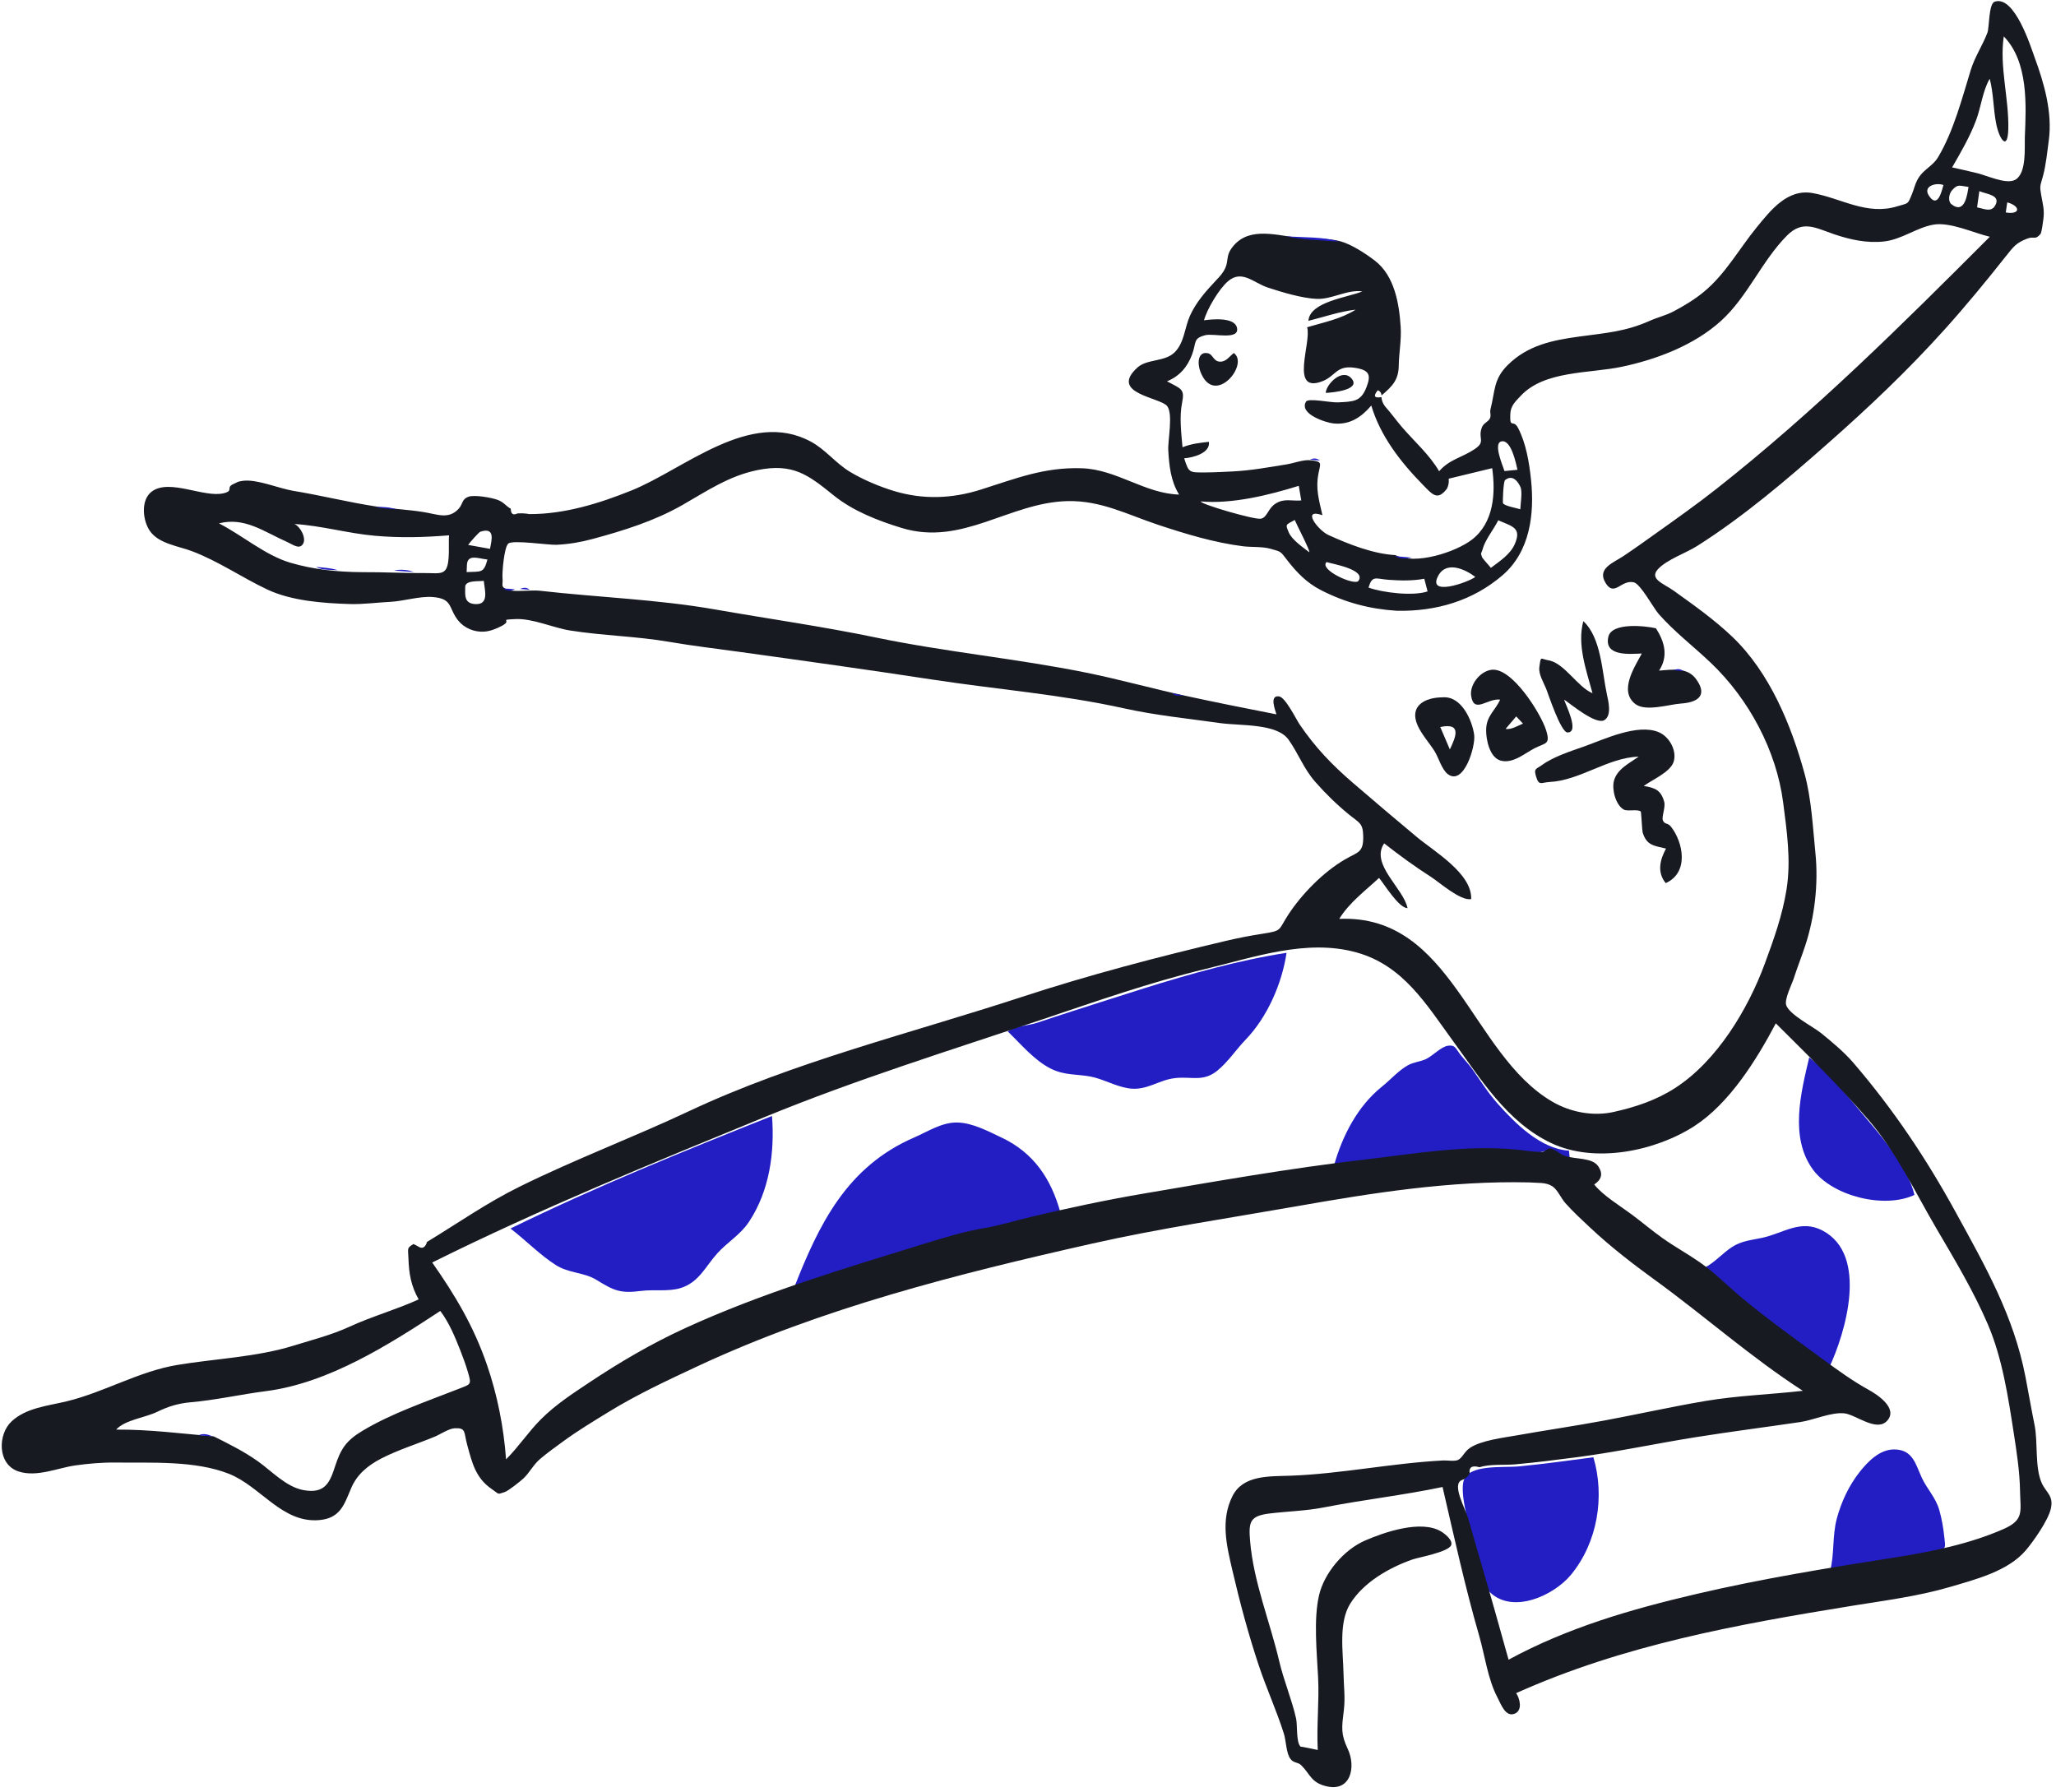 <svg width="288" height="251" viewBox="0 0 288 251" fill="none" xmlns="http://www.w3.org/2000/svg">
<path fill-rule="evenodd" clip-rule="evenodd" d="M223.2 204.134C224.825 209.636 223.789 216.055 220.068 220.581C217.665 223.503 211.95 226.117 208.742 223.074C207.308 221.713 206.701 217.055 206.088 214.881C205.525 212.882 204.582 209.18 205.001 207.503C205.61 205.059 210.482 205.624 212.759 205.41C216.253 205.081 219.722 204.582 223.2 204.134ZM269.168 206.929C269.933 208.613 271.153 209.728 271.673 211.597C272.013 212.817 272.218 214.04 272.353 215.292C272.516 216.809 272.627 216.751 271.581 217.46C269.984 218.543 265.899 218.46 263.956 218.773C261.419 219.183 258.896 219.665 256.358 220.073C256.973 217.712 256.651 215.169 257.287 212.761C257.904 210.42 258.98 208.11 260.498 206.187C261.628 204.757 263.271 203.043 265.302 203.034C267.921 203.022 268.334 205.095 269.168 206.929ZM108.14 156.327C108.529 161.39 107.807 166.782 104.928 171.133C103.708 172.976 101.932 173.967 100.491 175.553C98.822 177.389 97.917 179.659 95.282 180.445C93.581 180.952 91.586 180.602 89.818 180.83C86.883 181.209 86.016 180.798 83.541 179.279C81.764 178.187 79.715 178.392 77.84 177.195C75.593 175.76 73.636 173.715 71.507 172.09C83.454 166.237 95.772 161.253 108.14 156.327ZM140.257 159.329C144.83 161.481 147.248 165.151 148.554 169.888C135.941 172.771 123.666 176.298 111.277 180.275C114.736 171.475 118.621 163.418 128.085 159.325C129.973 158.508 131.913 157.208 134.062 157.239C136.202 157.269 138.38 158.446 140.257 159.329ZM255.299 172.375C261.8 175.796 258.495 186.73 256.224 191.584C253.333 189.458 250.302 187.387 247.479 185.316C244.394 183.053 241.62 180.14 238.805 177.561C240.295 176.784 241.264 175.548 242.649 174.66C244.021 173.781 245.381 173.718 246.918 173.375C249.86 172.717 252.241 170.764 255.299 172.375ZM204.573 147.737C205.092 148.403 205.712 149.03 206.201 149.714C207.388 151.375 208.415 153.064 209.792 154.605C212.231 157.335 215.781 160.933 219.777 161.182L219.893 162.348C218.715 162.318 218.018 161.303 216.995 161.2C216.193 161.12 215.069 161.733 214.085 161.646C211.042 161.378 208.053 161.225 204.963 161.307C198.866 161.469 192.873 162.441 186.879 163.216C188.024 159.134 190.161 154.954 193.567 152.224C194.744 151.28 195.872 149.983 197.201 149.23C198.001 148.778 198.848 148.743 199.671 148.389C200.624 147.98 201.847 146.614 202.831 146.483C203.86 146.346 203.864 146.827 204.573 147.737ZM253.433 148.109C256.632 150.677 259.089 153.934 261.719 157.018C264.1 159.809 267.326 163.791 268.173 167.384C263.951 169.371 256.71 167.552 253.987 163.879C250.629 159.348 252.275 153.042 253.433 148.109ZM180.218 133.469C179.588 137.727 177.542 142.471 174.47 145.65C173.146 147.021 171.985 148.808 170.481 150.007C168.516 151.573 166.934 150.771 164.654 151.013C162.204 151.274 160.617 152.872 158.007 152.438C156.147 152.129 154.435 151.1 152.687 150.787C150.778 150.446 149.112 150.648 147.214 149.703C144.867 148.535 142.995 146.235 141.169 144.489C142.13 143.729 144.07 143.674 145.299 143.263C146.923 142.719 148.544 142.181 150.177 141.66C153.549 140.586 156.912 139.488 160.29 138.431C166.725 136.418 173.52 134.506 180.218 133.469Z" fill="#221EC4"/>
<path fill-rule="evenodd" clip-rule="evenodd" d="M281.173 28.348L280.963 29.759C283.018 30.113 283.078 28.873 281.173 28.348ZM272.233 25.914C271.131 25.53 269.329 26.093 270.196 27.409C271.418 29.266 271.975 26.841 272.233 25.914ZM183.401 77.357C183.566 77.191 181.614 73.461 181.362 72.835C180.102 73.554 180.016 73.38 180.53 74.583C180.973 75.62 182.516 76.673 183.401 77.357ZM68.283 78.38C67.681 78.328 66.483 77.969 65.972 78.178C65.258 78.471 65.45 79.148 65.363 80.136C67.451 80.039 67.744 80.316 68.283 78.38ZM65.575 76.332C66.596 76.515 67.617 76.698 68.637 76.882C68.855 75.713 69.432 73.779 67.28 74.485C67.078 74.552 65.834 75.952 65.575 76.332ZM185.814 78.736C184.728 79.814 189.767 82.097 190.286 81.366C191.42 79.77 186.546 78.975 185.814 78.736ZM210.738 65.986C211.348 65.927 211.957 65.867 212.566 65.807C212.356 64.918 211.714 61.641 210.381 61.817C209.056 61.991 210.55 65.293 210.738 65.986ZM212.962 71.336C212.979 70.598 213.281 68.96 212.992 68.249C212.796 67.766 211.988 66.298 210.827 67.252C210.579 67.455 210.466 70.411 210.542 70.507C210.858 70.909 212.511 71.182 212.962 71.336ZM206.662 80.818C205.411 79.862 202.691 78.451 201.486 80.614C199.807 83.628 205.576 81.613 206.662 80.818ZM199.51 81.07C197.868 81.377 196.208 81.338 194.546 81.221C192.682 81.091 192.241 80.522 191.698 82.306C193.697 83.03 197.952 83.533 199.974 82.844C199.82 82.252 199.665 81.661 199.51 81.07ZM209.871 72.881C209.296 74.059 208.05 75.603 207.714 76.832C207.467 77.739 207.371 77.286 207.577 77.989C207.651 78.24 208.662 79.291 208.839 79.545C210.068 78.615 211.549 77.665 212.178 76.233C213.184 73.94 211.89 73.756 209.871 72.881ZM181.928 68.055C177.751 69.354 172.621 70.627 168.2 70.24C168.142 70.618 175.698 72.82 176.602 72.662C177.525 72.499 177.598 71.213 178.705 70.526C179.924 69.769 180.931 70.219 182.279 70.101C182.162 69.419 182.045 68.737 181.928 68.055ZM195.677 85.558C191.833 85.312 188.398 84.394 184.997 82.644C183.044 81.64 181.641 80.183 180.335 78.502C179.324 77.2 179.531 77.307 177.943 76.865C176.77 76.539 175.328 76.671 174.123 76.52C170.091 76.013 166.071 74.791 162.236 73.518C157.931 72.091 154.224 70.078 149.496 70.195C141.377 70.397 134.792 76.541 126.324 73.961C122.964 72.937 119.484 71.579 116.766 69.383C113.232 66.529 111.086 64.838 106.106 65.849C102.096 66.663 99.02 68.787 95.585 70.746C91.67 72.978 87.397 74.315 83.032 75.493C81.322 75.955 79.738 76.224 77.946 76.314C76.88 76.367 71.828 75.599 71.204 76.141C70.6 76.666 70.326 80.289 70.39 80.95C70.498 82.053 70.01 82.167 71.189 82.632C72.008 82.954 74.535 82.628 75.55 82.743C83.713 83.676 92.075 83.955 100.107 85.362C107.655 86.683 115.231 87.753 122.695 89.303C132.404 91.32 142.292 92.24 152.006 94.193C156.702 95.137 161.437 96.466 166.078 97.472C170.304 98.387 174.549 99.236 178.799 100.066C178.643 99.482 177.76 97.354 179.17 97.55C180.064 97.674 181.563 100.76 182.034 101.454C184.204 104.65 186.514 107.076 189.465 109.619C192.439 112.183 195.433 114.72 198.452 117.236C200.918 119.291 206.216 122.357 206.08 125.945C204.577 126.231 201.595 123.57 200.47 122.849C198.194 121.39 196.013 119.8 193.891 118.14C191.894 121.061 196.626 124.447 197.163 127.209C195.947 127.214 193.914 123.865 193.176 122.978C191.214 124.806 189.013 126.419 187.6 128.715C203.428 128.04 206.023 147.67 217.449 154.324C219.98 155.799 223.152 156.408 226.045 155.76C229.06 155.086 231.958 154.134 234.61 152.431C240.533 148.627 244.874 141.315 247.192 135.035C248.472 131.567 249.68 128.208 250.259 124.558C250.901 120.517 250.298 116.41 249.776 112.383C248.846 105.208 245.032 97.965 239.631 92.833C237.21 90.533 234.566 88.519 232.349 86.009C231.575 85.132 229.81 81.776 228.839 81.566C227.051 81.179 226.128 83.689 224.89 81.634C223.678 79.623 225.99 78.838 227.397 77.901C228.916 76.89 230.389 75.827 231.873 74.771C234.807 72.683 237.712 70.629 240.531 68.406C254.273 57.567 266.422 45.483 278.729 33.166C276.425 32.621 273.148 31.054 270.806 31.472C268.462 31.89 266.38 33.549 263.909 33.824C261.503 34.091 259.165 33.572 256.933 32.815C254.303 31.923 252.522 30.775 250.314 33.001C246.768 36.577 244.816 41.547 241.093 44.931C237.331 48.351 232.064 50.348 227.165 51.38C222.629 52.335 216.339 51.883 213.015 55.454C212.267 56.258 211.6 56.83 211.557 58.03C211.482 60.165 211.966 58.635 212.653 59.958C213.771 62.11 214.208 64.796 214.46 67.175C214.97 71.99 214.326 77.264 210.468 80.583C206.313 84.157 201.173 85.662 195.677 85.558ZM195.457 77.759C198.271 79.195 203.96 77.324 206.209 75.574C209.269 73.192 209.511 69.046 209.021 65.58C207.598 65.924 206.175 66.269 204.751 66.613C204.145 66.76 203.538 66.906 202.931 67.054C202.986 67.555 202.904 68.024 202.684 68.46C201.344 70.177 200.694 69.324 199.238 67.834C196.122 64.644 193.357 61.049 192.087 56.81C190.663 58.472 189.056 59.545 186.775 59.314C185.775 59.213 181.943 58.02 182.932 56.271C183.247 55.714 186.363 56.415 187.407 56.362C189.588 56.252 190.614 56.294 191.411 54.243C192.076 52.536 191.841 51.834 189.792 51.522C187.189 51.124 187.115 52.67 185.26 53.394C180.552 55.234 183.767 47.906 183.095 45.842C185.409 45.157 187.853 44.681 189.899 43.376C187.631 43.636 185.475 44.394 183.279 44.945C183.466 42.242 188.828 41.667 190.834 40.818C188.667 40.53 186.607 41.956 184.433 41.866C182.401 41.782 179.551 40.929 177.591 40.279C175.575 39.61 173.994 37.748 172.049 39.369C170.774 40.432 169.062 43.327 168.654 44.868C169.923 44.685 172.912 44.438 173.264 45.878C173.717 47.728 169.983 46.651 168.832 46.954C167.085 47.414 167.621 47.922 166.987 49.648C166.363 51.348 165.243 52.708 163.47 53.413C165.44 54.472 165.983 54.453 165.586 56.414C165.195 58.342 165.453 60.508 165.644 62.654C166.816 62.174 168.079 62.019 169.338 61.893C169.583 63.45 167.137 64.109 165.877 64.2C166.538 66.248 166.563 66.184 168.826 66.177C170.093 66.174 171.364 66.101 172.629 66.04C175.203 65.915 177.701 65.456 180.24 65.047C181.209 64.891 182.582 64.362 183.546 64.469C185.315 64.663 184.971 64.854 184.679 66.36C184.283 68.403 184.729 69.949 185.242 72.166C182.215 71.134 184.646 74.291 186.074 74.94C188.887 76.219 192.329 77.589 195.457 77.759ZM29.943 201.206C32.086 202.274 34.109 203.281 36.061 204.649C38.003 206.01 40.074 208.298 42.533 208.737C45.473 209.263 46.181 207.737 46.909 205.484C47.727 202.95 48.475 201.8 50.799 200.41C54.912 197.95 59.73 196.329 64.225 194.559C65.945 193.882 66.074 194.012 65.565 192.269C65.258 191.218 64.883 190.184 64.481 189.163C63.737 187.278 62.921 185.281 61.676 183.637C54.548 188.316 46.047 193.741 37.272 194.866C33.709 195.323 30.198 196.125 26.704 196.428C24.974 196.579 23.556 197.017 22.032 197.761C20.325 198.593 17.502 198.887 16.273 200.256C20.887 200.225 25.381 200.814 29.943 201.206ZM204.753 207.339C203.324 207.928 205.254 211.303 205.666 212.708C206.285 214.819 206.87 216.94 207.495 219.05C208.817 223.517 210.063 228.002 211.317 232.487C219.585 228 228.431 225.433 237.612 223.286C246.76 221.147 256.103 219.625 265.45 218.162C270.558 217.361 275.915 216.268 280.644 214.188C283.585 212.894 283.01 211.7 282.962 208.835C282.917 206.146 282.494 203.405 282.082 200.742C281.303 195.711 280.48 190.226 278.448 185.499C276.468 180.893 273.819 176.464 271.272 172.126C268.249 166.978 265.675 161.435 261.73 156.865C257.62 152.102 253.209 147.782 248.751 143.349C246.082 148.41 242.274 154.547 237.352 157.733C231.936 161.237 223.417 163.039 217.259 160.106C211.057 157.152 207.39 151.092 203.528 145.812C199.806 140.723 196.572 135.218 189.975 133.403C182.998 131.482 175.652 134.096 168.85 135.734C161.095 137.601 153.506 140.28 145.968 142.811C132.881 147.205 119.897 151.227 107.14 156.464C91.44 162.909 75.718 169.303 60.543 176.849C63.826 181.543 66.371 185.821 68.225 191.22C69.669 195.424 70.552 199.876 70.889 204.422C72.656 202.664 74.005 200.574 75.788 198.795C77.804 196.783 80.172 195.234 82.544 193.657C86.839 190.801 91.241 188.215 95.978 186.043C106.73 181.113 118.156 177.717 129.524 174.203C132.099 173.407 135.13 172.482 137.8 172.041C140.068 171.667 142.083 171.01 144.392 170.464C149.628 169.227 154.922 168.091 160.204 167.195C170.351 165.474 180.705 163.639 190.994 162.449C197.97 161.642 205.25 160.333 212.418 161.032C213.629 161.15 214.815 161.389 216.035 161.352C216.375 161.341 216.779 160.838 217.131 160.873C217.808 160.939 218.533 161.696 219.224 161.922C220.784 162.432 223.049 162.116 223.899 163.4C224.579 164.428 224.33 165.243 223.317 165.921C224.536 167.469 226.923 168.896 228.557 170.114C230.027 171.209 231.412 172.387 232.894 173.442C234.485 174.576 236.414 175.646 238.081 176.803C240.255 178.312 242.113 180.245 244.167 181.938C247.853 184.977 251.552 187.623 255.437 190.471C257.529 192.005 259.523 193.45 261.795 194.705C263.038 195.391 265.855 197.271 264.384 198.978C262.917 200.681 259.976 198.163 258.373 197.982C256.529 197.773 254.042 198.924 252.202 199.195C247.334 199.91 242.451 200.539 237.581 201.311C232.023 202.193 226.523 203.384 220.939 204.117C218.055 204.495 215.171 204.86 212.272 205.121C210.776 205.256 208.662 205.054 207.257 205.531C206.194 205.222 205.731 205.524 205.869 206.438C205.609 206.864 205.237 207.164 204.753 207.339ZM50.73 80.148C53.77 80.128 56.787 80.303 59.832 80.277C61.004 80.267 62.013 80.504 62.487 79.694C63.067 78.705 62.8 76.121 62.899 74.989C59.344 75.274 56.081 75.362 52.532 75.051C48.73 74.719 45.041 73.634 41.225 73.399C42.038 73.708 42.969 75.386 42.439 76.203C41.91 77.017 41.048 76.283 40.212 75.914C36.984 74.493 34.296 72.393 30.67 73.311C34.008 75.032 37.176 77.793 40.662 78.822C43.95 79.791 47.266 80.121 50.73 80.148ZM276.601 24.17C278.081 24.446 280.969 25.924 282.297 25.179C283.919 24.27 283.578 20.584 283.637 19.15C283.818 14.741 284.154 8.673 280.685 5.099C280.056 9.336 281.416 13.766 281.319 18.05C281.246 21.265 280.031 19.509 279.602 17.234C279.208 15.153 279.251 13.099 278.716 11.028C277.732 12.705 277.503 14.981 276.809 16.833C275.934 19.168 274.696 21.285 273.448 23.45C274.503 23.679 275.552 23.921 276.601 24.17ZM65.17 82.107C65.152 83.342 64.976 84.502 66.521 84.616C68.568 84.766 67.896 82.681 67.767 81.365C67.031 81.465 65.345 81.26 65.17 82.107ZM275.746 26.185C274.463 26.026 274.268 25.736 273.454 26.633C272.938 27.202 272.888 28.234 273.336 28.593C275.28 30.148 275.587 27.058 275.746 26.185ZM276.945 29.048C277.944 29.244 278.921 29.775 279.482 28.785C280.305 27.334 278.338 27.212 277.261 26.781C277.156 27.537 277.051 28.292 276.945 29.048ZM214.199 165.63C203.159 165.369 192.282 167.099 181.445 169.003C171.859 170.687 162.344 172.09 152.969 174.204C134.075 178.463 115.15 183.229 97.613 191.428C93.353 193.42 89.098 195.41 85.171 197.833C83.06 199.135 80.91 200.422 78.912 201.891C77.813 202.698 76.675 203.495 75.645 204.38C74.701 205.19 74.165 206.309 73.317 207.102C72.918 207.475 71.198 208.855 70.688 209.01C69.592 209.343 70.026 209.37 68.918 208.612C66.603 207.03 66.139 204.921 65.441 202.383C64.95 200.597 65.327 200.005 63.713 200.066C62.892 200.097 61.656 200.931 60.895 201.247C58.438 202.267 55.782 203.08 53.423 204.297C51.516 205.281 49.99 206.546 49.174 208.494C48.209 210.794 47.648 212.673 44.722 212.931C39.502 213.391 36.503 208.187 32.039 206.436C27.265 204.563 21.173 204.932 16.132 204.872C14.296 204.85 12.297 205.026 10.546 205.274C8.072 205.623 5.145 206.967 2.577 206.113C-0.378 205.13 -0.334 200.931 1.624 199.104C3.672 197.194 6.71 196.932 9.329 196.298C14.623 195.017 19.438 192.096 24.842 191.199C30.218 190.306 35.913 190.112 41.154 188.486C43.824 187.657 46.419 187.01 48.956 185.844C52.118 184.39 55.523 183.445 58.645 182.017C57.571 180.129 57.28 178.378 57.214 176.263C57.171 174.852 56.941 174.85 57.921 174.259C58.115 174.36 58.309 174.46 58.504 174.561C59.119 174.999 59.558 174.799 59.82 173.962C64.154 171.333 68.16 168.509 72.785 166.226C80.541 162.396 88.752 159.302 96.506 155.655C111.238 148.724 127.645 144.725 143.144 139.648C152.519 136.577 162.119 134.061 171.725 131.796C173.409 131.399 175.087 131.07 176.799 130.807C179.698 130.36 179.012 130.333 180.475 128.103C182.352 125.242 185.33 122.188 188.354 120.415C190.218 119.321 191.013 119.485 190.955 117.093C190.911 115.264 190.409 115.283 188.914 114.059C187.222 112.674 185.652 111.137 184.223 109.504C182.593 107.641 181.863 105.528 180.499 103.613C178.851 101.298 173.751 101.691 170.897 101.287C166.426 100.656 161.881 100.205 157.477 99.23C148.584 97.262 139.645 96.573 130.641 95.198C121.59 93.814 112.541 92.553 103.489 91.3C100.24 90.85 96.949 90.464 93.717 89.906C89.193 89.125 84.432 89.046 79.842 88.316C77.479 87.94 74.585 86.605 72.207 86.719C69.656 86.841 71.937 86.812 70.259 87.69C69.506 88.084 68.635 88.436 67.767 88.482C66.399 88.554 65.021 87.968 64.185 86.924C62.79 85.185 63.463 83.852 60.621 83.632C58.751 83.488 56.568 84.21 54.667 84.305C52.804 84.398 50.868 84.668 49.005 84.613C45.279 84.503 40.838 84.176 37.455 82.583C33.869 80.896 30.669 78.644 26.897 77.21C25.004 76.489 22.311 76.184 21.042 74.442C19.983 72.988 19.655 70.032 21.279 68.84C23.771 67.011 28.602 69.778 31.359 69.087C32.769 68.734 31.605 68.308 32.671 67.815C33.332 67.51 33.233 67.465 34.016 67.354C35.948 67.08 39.113 68.434 41.077 68.755C44.954 69.388 48.796 70.355 52.669 70.948C54.88 71.286 57.129 71.371 59.345 71.731C61.275 72.044 62.862 72.8 64.262 71.25C64.853 70.596 64.672 69.922 65.619 69.581C66.468 69.275 68.907 69.714 69.727 70.028C70.623 70.372 70.823 70.867 71.544 71.258C71.562 72 71.874 72.221 72.479 71.923C73.042 71.881 73.604 71.911 74.163 72.013C79.082 72.034 83.979 70.507 88.454 68.705C95.869 65.718 105.075 57.262 113.58 61.862C115.673 62.993 117.046 64.88 119.083 66.106C120.893 67.195 123.208 68.169 125.243 68.784C129.309 70.01 133.352 69.857 137.38 68.586C142.292 67.037 146.248 65.415 151.542 65.593C156.447 65.758 160.361 69.143 165.165 69.278C163.992 67.394 163.774 65.228 163.65 63.09C163.569 61.691 164.35 58.03 163.504 56.899C162.57 55.648 155.275 55.143 159.343 51.472C160.675 50.27 163.133 50.706 164.51 49.379C165.9 48.039 165.927 45.945 166.669 44.273C167.507 42.381 168.891 40.818 170.308 39.309C170.908 38.669 171.314 38.264 171.656 37.495C172.053 36.604 171.788 35.85 172.422 34.911C174.562 31.74 178.296 32.844 181.545 33.266C183.515 33.522 185.901 33.278 187.812 33.815C189.349 34.248 191.347 35.557 192.597 36.519C195.35 38.636 195.99 42.544 196.202 45.746C196.327 47.62 195.962 49.387 195.932 51.255C195.9 53.21 195.051 54.096 193.525 55.392C193.496 55.032 193.32 54.79 192.995 54.666C192.33 55.484 192.501 55.803 193.507 55.624C193.545 56.113 193.72 56.553 194.03 56.943C194.862 57.866 195.578 58.887 196.388 59.829C198.16 61.888 200.227 63.675 201.59 66.011C203.019 64.348 204.839 64.075 206.544 62.928C208.203 61.812 206.964 61.48 207.579 59.867C207.826 59.221 208.474 59.107 208.702 58.607C208.918 58.132 208.655 57.833 208.788 57.312C209.452 54.723 209.176 53.12 211.243 51.091C214.008 48.377 217.415 47.66 221.216 47.145C225.008 46.63 227.701 46.447 231.072 44.949C232.242 44.43 233.348 44.192 234.459 43.602C235.961 42.805 237.359 41.964 238.664 40.888C241.697 38.386 243.583 34.901 246.035 31.895C247.998 29.49 250.365 26.411 253.908 27.046C257.938 27.768 261.489 30.218 265.779 28.897C267.37 28.407 267.199 28.708 267.83 27.166C268.04 26.652 268.175 26.134 268.38 25.629C269.144 23.738 270.609 23.502 271.518 21.962C273.662 18.328 274.837 13.797 276.058 9.808C276.626 7.956 277.725 6.35 278.395 4.574C278.674 3.832 278.547 0.524 279.417 0.234C282.222 -0.701 284.492 6.646 285.004 8.035C286.341 11.666 287.518 15.763 286.991 19.651C286.774 21.252 286.601 23.108 286.172 24.677C285.782 26.101 285.698 26.007 285.921 27.298C286.147 28.61 286.417 29.397 286.222 30.773C286.168 31.157 285.993 32.577 285.828 32.773C285.059 33.688 284.955 33.049 283.998 33.414C282.451 34.005 282.069 34.513 280.974 35.9C278.235 39.365 275.376 42.841 272.417 46.131C267.224 51.903 261.765 57.077 255.937 62.209C250.217 67.248 244.237 72.359 237.744 76.474C236.166 77.475 233.572 78.352 232.303 79.664C230.912 81.102 233.02 81.725 234.446 82.744C237.279 84.769 240.192 86.843 242.663 89.204C247.93 94.237 250.938 101.652 252.783 108.387C253.743 111.891 253.94 115.909 254.304 119.538C254.73 123.796 254.202 128.455 252.859 132.505C252.35 134.041 251.75 135.545 251.256 137.088C251.029 137.798 249.911 140.004 250.215 140.823C250.716 142.178 254.007 143.822 255.157 144.764C256.727 146.051 258.335 147.382 259.652 148.916C265.252 155.442 269.832 162.29 273.947 169.798C278.131 177.434 282.08 184.324 283.731 192.906C284.163 195.149 284.546 197.394 285 199.633C285.487 202.042 285.016 205.518 285.992 207.719C286.595 209.081 287.724 209.509 287.264 211.392C286.866 213.02 284.846 215.91 283.748 217.192C281.247 220.11 276.683 221.26 273.079 222.318C268.705 223.602 264.026 224.194 259.522 224.924C243.298 227.555 227.397 230.429 212.38 237.172C212.885 237.908 213.293 239.499 212.268 240.007C210.906 240.68 210.237 238.68 209.769 237.796C208.405 235.223 207.998 231.895 207.183 229.076C205.196 222.198 203.687 215.248 202.069 208.296C196.546 209.458 190.954 210.076 185.46 211.154C182.926 211.651 180.358 211.698 177.806 212.011C175.066 212.348 174.891 213.21 175.107 215.826C175.584 221.591 177.886 227.123 179.199 232.73C179.837 235.449 180.951 238.038 181.558 240.745C181.755 241.626 181.541 243.998 182.163 244.656C182.136 244.628 184.255 245.049 184.589 245.133C184.41 241.727 184.808 238.385 184.638 234.986C184.463 231.473 183.983 226.868 184.768 223.466C185.482 220.373 188.206 217.103 191.213 215.797C193.832 214.66 199.031 212.836 201.859 214.522C202.355 214.818 203.553 215.737 203.273 216.449C202.896 217.411 198.71 218.149 197.86 218.447C194.532 219.613 191.013 221.656 189.149 224.618C187.472 227.284 188.142 231.404 188.198 234.46C188.23 236.198 188.455 237.811 188.244 239.542C187.947 241.992 187.792 242.879 188.793 244.993C189.967 247.471 189.242 251.092 185.726 250.201C183.623 249.668 183.539 248.521 182.272 247.272C181.793 246.8 181.255 247.009 180.785 246.413C180.157 245.615 180.16 243.847 179.841 242.839C178.823 239.612 177.381 236.474 176.304 233.228C174.855 228.863 173.669 224.443 172.631 219.974C171.824 216.5 170.949 212.982 172.627 209.6C174.115 206.598 177.762 206.822 180.786 206.714C187.789 206.464 195.027 204.946 202.172 204.579C202.686 204.553 203.759 204.729 204.22 204.514C204.857 204.219 205.097 203.359 205.921 202.809C207.496 201.758 210.611 201.393 212.431 201.07C216.558 200.337 220.664 199.742 224.766 198.978C229.483 198.099 234.156 197.049 238.878 196.25C243.399 195.486 247.965 195.342 252.539 194.822C245.282 190.141 238.89 184.435 231.908 179.364C228.67 177.012 225.669 174.699 222.763 171.98C221.553 170.848 220.356 169.747 219.257 168.513C218.675 167.859 218.16 166.609 217.42 166.152C216.489 165.578 215.427 165.732 214.199 165.63Z" fill="#181A22"/>
<path fill-rule="evenodd" clip-rule="evenodd" d="M187.561 33.849C185.16 33.64 182.409 33.625 180.079 33.091C182.138 33.269 185.677 33.153 187.561 33.849Z" fill="#221EC4"/>
<path fill-rule="evenodd" clip-rule="evenodd" d="M55.616 71.361C54.594 71.271 53.573 71.181 52.552 71.091C53.594 70.939 54.614 71.054 55.616 71.361Z" fill="#221EC4"/>
<path fill-rule="evenodd" clip-rule="evenodd" d="M118.517 93.59C119.2 93.649 119.882 93.707 120.561 93.767C119.877 93.708 119.197 93.649 118.517 93.59Z" fill="#221EC4"/>
<path fill-rule="evenodd" clip-rule="evenodd" d="M188.063 234.684C188.093 233.886 188.123 233.087 188.153 232.29C188.123 233.089 188.093 233.887 188.063 234.684Z" fill="#221EC4"/>
<path fill-rule="evenodd" clip-rule="evenodd" d="M184.317 240.875C184.304 241.447 184.293 242.018 184.281 242.588C184.293 242.016 184.305 241.446 184.317 240.875Z" fill="#221EC4"/>
<path fill-rule="evenodd" clip-rule="evenodd" d="M199.578 214.157C198.891 214.157 198.205 214.158 197.519 214.159C198.205 214.158 198.891 214.157 199.578 214.157Z" fill="#221EC4"/>
<path fill-rule="evenodd" clip-rule="evenodd" d="M101.925 91.081C102.379 91.139 102.832 91.196 103.282 91.254C102.827 91.196 102.376 91.139 101.925 91.081Z" fill="#221EC4"/>
<path fill-rule="evenodd" clip-rule="evenodd" d="M178.717 32.977C178.149 32.929 177.581 32.882 177.014 32.834C177.581 32.882 178.149 32.929 178.717 32.977Z" fill="#221EC4"/>
<path fill-rule="evenodd" clip-rule="evenodd" d="M184.417 231.964C184.401 232.535 184.384 233.106 184.368 233.675C184.384 233.103 184.401 232.533 184.417 231.964Z" fill="#221EC4"/>
<path fill-rule="evenodd" clip-rule="evenodd" d="M99.199 90.861C99.654 90.907 100.109 90.953 100.56 90.998C100.103 90.951 99.651 90.906 99.199 90.861Z" fill="#221EC4"/>
<path fill-rule="evenodd" clip-rule="evenodd" d="M106.319 91.832C106.775 91.874 107.23 91.916 107.681 91.958C107.224 91.916 106.772 91.874 106.319 91.832Z" fill="#221EC4"/>
<path fill-rule="evenodd" clip-rule="evenodd" d="M180.675 206.681C180.103 206.685 179.53 206.688 178.959 206.691C179.531 206.688 180.103 206.684 180.675 206.681Z" fill="#221EC4"/>
<path fill-rule="evenodd" clip-rule="evenodd" d="M160.841 100.039C161.183 100.067 161.524 100.095 161.863 100.124C161.52 100.096 161.18 100.068 160.841 100.039Z" fill="#221EC4"/>
<path fill-rule="evenodd" clip-rule="evenodd" d="M184.641 237.816C184.602 238.271 184.562 238.725 184.523 239.178C184.562 238.723 184.602 238.269 184.641 237.816Z" fill="#221EC4"/>
<path fill-rule="evenodd" clip-rule="evenodd" d="M214.104 165.77C214.446 165.799 214.787 165.827 215.125 165.856C214.783 165.829 214.443 165.8 214.104 165.77Z" fill="#221EC4"/>
<path fill-rule="evenodd" clip-rule="evenodd" d="M108.697 60.739C108.124 60.744 107.552 60.748 106.98 60.753C107.553 60.748 108.125 60.744 108.697 60.739Z" fill="#221EC4"/>
<path fill-rule="evenodd" clip-rule="evenodd" d="M41.776 68.758C41.326 68.674 40.876 68.589 40.426 68.505C40.876 68.589 41.326 68.674 41.776 68.758Z" fill="#221EC4"/>
<path fill-rule="evenodd" clip-rule="evenodd" d="M49.546 70.152L48.2 69.843L49.546 70.152Z" fill="#221EC4"/>
<path fill-rule="evenodd" clip-rule="evenodd" d="M31.442 69.23C30.992 69.143 30.542 69.056 30.092 68.969C30.542 69.056 30.992 69.143 31.442 69.23Z" fill="#221EC4"/>
<path fill-rule="evenodd" clip-rule="evenodd" d="M209.309 165.678C209.536 165.708 209.763 165.738 209.987 165.766C209.759 165.737 209.534 165.707 209.309 165.678Z" fill="#221EC4"/>
<path fill-rule="evenodd" clip-rule="evenodd" d="M162.243 56.562C162.47 56.597 162.696 56.632 162.92 56.667C162.692 56.632 162.468 56.597 162.243 56.562Z" fill="#221EC4"/>
<path fill-rule="evenodd" clip-rule="evenodd" d="M238.88 196.313C238.42 196.34 237.96 196.367 237.501 196.394C237.961 196.367 238.42 196.34 238.88 196.313Z" fill="#221EC4"/>
<path fill-rule="evenodd" clip-rule="evenodd" d="M253.957 127.912C253.986 127.571 254.016 127.23 254.046 126.89C254.016 127.231 253.987 127.572 253.957 127.912Z" fill="#221EC4"/>
<path fill-rule="evenodd" clip-rule="evenodd" d="M172.729 101.421C172.957 101.44 173.185 101.459 173.41 101.479C173.181 101.459 172.955 101.44 172.729 101.421Z" fill="#221EC4"/>
<path fill-rule="evenodd" clip-rule="evenodd" d="M79.849 88.497C80.078 88.513 80.306 88.528 80.531 88.543C80.302 88.528 80.076 88.513 79.849 88.497Z" fill="#221EC4"/>
<path fill-rule="evenodd" clip-rule="evenodd" d="M44.275 79.421C45.329 79.514 46.312 79.551 47.323 79.873C46.332 79.797 45.16 79.912 44.275 79.421Z" fill="#221EC4"/>
<path fill-rule="evenodd" clip-rule="evenodd" d="M55.209 79.926C55.946 79.713 57.177 79.803 57.937 80.125C57.028 80.058 56.118 79.992 55.209 79.926Z" fill="#221EC4"/>
<path fill-rule="evenodd" clip-rule="evenodd" d="M195.372 77.904C196.167 77.971 196.962 78.038 197.757 78.105C196.94 78.299 196.139 78.305 195.372 77.904Z" fill="#221EC4"/>
<path fill-rule="evenodd" clip-rule="evenodd" d="M275.734 26.062C275.167 25.99 274.6 25.918 274.037 25.846C274.605 25.918 275.169 25.99 275.734 26.062Z" fill="#221EC4"/>
<path fill-rule="evenodd" clip-rule="evenodd" d="M27.8 201.053C28.515 200.719 29.181 200.951 29.843 201.228C29.162 201.17 28.481 201.112 27.8 201.053Z" fill="#221EC4"/>
<path fill-rule="evenodd" clip-rule="evenodd" d="M70.417 79.946C70.406 80.517 70.396 81.089 70.385 81.658C70.396 81.086 70.406 80.516 70.417 79.946Z" fill="#221EC4"/>
<path fill-rule="evenodd" clip-rule="evenodd" d="M49.024 80.038C49.596 80.037 50.168 80.035 50.74 80.033C50.168 80.035 49.596 80.037 49.024 80.038Z" fill="#221EC4"/>
<path fill-rule="evenodd" clip-rule="evenodd" d="M195.731 85.575C195.274 85.546 194.818 85.517 194.366 85.487C194.824 85.516 195.277 85.546 195.731 85.575Z" fill="#221EC4"/>
<path fill-rule="evenodd" clip-rule="evenodd" d="M69.335 194.104C69.335 194.676 69.334 195.248 69.333 195.819C69.333 195.247 69.335 194.675 69.335 194.104Z" fill="#221EC4"/>
<path fill-rule="evenodd" clip-rule="evenodd" d="M167.897 97.827C168.459 97.931 169.023 98.035 169.585 98.139C169.022 98.035 168.459 97.931 167.897 97.827Z" fill="#221EC4"/>
<path fill-rule="evenodd" clip-rule="evenodd" d="M51.522 75.01C51.066 74.985 50.609 74.96 50.156 74.937C50.614 74.962 51.069 74.986 51.522 75.01Z" fill="#221EC4"/>
<path fill-rule="evenodd" clip-rule="evenodd" d="M164.185 97.117C164.748 97.22 165.31 97.323 165.873 97.427C165.297 97.4 164.687 97.581 164.185 97.117Z" fill="#221EC4"/>
<path fill-rule="evenodd" clip-rule="evenodd" d="M56.97 75.492C56.627 75.474 56.284 75.456 55.945 75.437C56.289 75.455 56.63 75.474 56.97 75.492Z" fill="#221EC4"/>
<path fill-rule="evenodd" clip-rule="evenodd" d="M155.107 94.99C155.669 95.095 156.232 95.201 156.795 95.307C156.232 95.201 155.669 95.095 155.107 94.99Z" fill="#221EC4"/>
<path fill-rule="evenodd" clip-rule="evenodd" d="M276.838 29.125C277.4 29.233 277.963 29.34 278.525 29.448C277.963 29.34 277.4 29.233 276.838 29.125Z" fill="#221EC4"/>
<path fill-rule="evenodd" clip-rule="evenodd" d="M134.479 91.545C135.046 91.601 135.613 91.657 136.18 91.713C135.613 91.657 135.046 91.601 134.479 91.545Z" fill="#221EC4"/>
<path fill-rule="evenodd" clip-rule="evenodd" d="M276.573 24.304C277.136 24.408 277.699 24.512 278.262 24.617C277.699 24.512 277.136 24.408 276.573 24.304Z" fill="#221EC4"/>
<path fill-rule="evenodd" clip-rule="evenodd" d="M70.431 82.424C70.999 82.463 71.568 82.501 72.136 82.539C71.546 82.839 70.98 82.769 70.431 82.424Z" fill="#221EC4"/>
<path fill-rule="evenodd" clip-rule="evenodd" d="M183.065 47.942C183.107 47.488 183.15 47.033 183.192 46.581C183.149 47.036 183.107 47.489 183.065 47.942Z" fill="#221EC4"/>
<path fill-rule="evenodd" clip-rule="evenodd" d="M182.916 49.645C182.958 49.19 183 48.736 183.042 48.283C183 48.739 182.958 49.192 182.916 49.645Z" fill="#221EC4"/>
<path fill-rule="evenodd" clip-rule="evenodd" d="M184.75 132.653C184.407 132.631 184.064 132.609 183.726 132.587C184.07 132.609 184.41 132.631 184.75 132.653Z" fill="#221EC4"/>
<path fill-rule="evenodd" clip-rule="evenodd" d="M214.507 69.221C214.455 69.674 214.402 70.128 214.35 70.579C214.403 70.126 214.455 69.673 214.507 69.221Z" fill="#221EC4"/>
<path fill-rule="evenodd" clip-rule="evenodd" d="M221.83 155.893C222.403 155.887 222.975 155.881 223.547 155.874C222.975 155.88 222.402 155.887 221.83 155.893Z" fill="#221EC4"/>
<path fill-rule="evenodd" clip-rule="evenodd" d="M183.517 64.39C183.995 64.143 184.45 64.169 184.879 64.508C184.424 64.469 183.97 64.43 183.517 64.39Z" fill="#221EC4"/>
<path fill-rule="evenodd" clip-rule="evenodd" d="M187.376 59.494C187.149 59.458 186.923 59.423 186.699 59.388C186.927 59.423 187.151 59.459 187.376 59.494Z" fill="#221EC4"/>
<path fill-rule="evenodd" clip-rule="evenodd" d="M189.569 128.547C190.019 128.639 190.468 128.731 190.917 128.823C190.468 128.731 190.019 128.639 189.569 128.547Z" fill="#221EC4"/>
<path fill-rule="evenodd" clip-rule="evenodd" d="M174.051 164.742C174.509 164.732 174.967 164.721 175.426 164.711C174.967 164.721 174.509 164.732 174.051 164.742Z" fill="#221EC4"/>
<path fill-rule="evenodd" clip-rule="evenodd" d="M164.278 166.636C164.737 166.623 165.195 166.61 165.654 166.597C165.196 166.61 164.737 166.623 164.278 166.636Z" fill="#221EC4"/>
<path fill-rule="evenodd" clip-rule="evenodd" d="M160.102 167.315C160.561 167.292 161.021 167.269 161.48 167.246L160.102 167.315Z" fill="#221EC4"/>
<path fill-rule="evenodd" clip-rule="evenodd" d="M155.927 167.974L157.304 167.915C156.845 167.935 156.386 167.954 155.927 167.974Z" fill="#221EC4"/>
<path fill-rule="evenodd" clip-rule="evenodd" d="M243.993 200.615C243.65 200.599 243.307 200.582 242.968 200.567C243.313 200.583 243.653 200.599 243.993 200.615Z" fill="#221EC4"/>
<path fill-rule="evenodd" clip-rule="evenodd" d="M173.966 99.049C174.415 99.14 174.865 99.231 175.314 99.322C174.865 99.231 174.415 99.14 173.966 99.049Z" fill="#221EC4"/>
<path fill-rule="evenodd" clip-rule="evenodd" d="M258.619 33.441C258.391 33.428 258.162 33.415 257.936 33.403C258.166 33.416 258.392 33.428 258.619 33.441Z" fill="#221EC4"/>
<path fill-rule="evenodd" clip-rule="evenodd" d="M55.265 75.369C55.038 75.343 54.81 75.318 54.586 75.292C54.814 75.318 55.039 75.344 55.265 75.369Z" fill="#221EC4"/>
<path fill-rule="evenodd" clip-rule="evenodd" d="M151.421 93.986C151.87 94.079 152.32 94.171 152.769 94.264C152.319 94.171 151.87 94.079 151.421 93.986Z" fill="#221EC4"/>
<path fill-rule="evenodd" clip-rule="evenodd" d="M100.021 85.386C100.472 85.469 100.922 85.553 101.372 85.636C100.922 85.553 100.471 85.469 100.021 85.386Z" fill="#221EC4"/>
<path fill-rule="evenodd" clip-rule="evenodd" d="M65.087 82.224C65.086 82.567 65.085 82.911 65.083 83.253C65.084 82.909 65.086 82.566 65.087 82.224Z" fill="#221EC4"/>
<path fill-rule="evenodd" clip-rule="evenodd" d="M60.32 80.344C60.778 80.33 61.237 80.317 61.696 80.302C61.237 80.317 60.778 80.33 60.32 80.344Z" fill="#221EC4"/>
<path fill-rule="evenodd" clip-rule="evenodd" d="M72.826 82.499C73.298 82.306 73.762 82.224 74.189 82.608C73.734 82.572 73.28 82.536 72.826 82.499Z" fill="#221EC4"/>
<path fill-rule="evenodd" clip-rule="evenodd" d="M230.251 110.099C231.896 110.353 232.675 110.724 233.12 112.319C233.327 113.06 232.731 114.451 232.932 114.918C233.199 115.538 233.597 115.21 234.063 115.797C235.764 117.945 236.651 122.223 233.331 123.705C232.087 122.191 232.52 120.432 233.372 118.867C231.579 118.454 230.649 118.391 230.095 116.596C230.029 116.381 229.895 113.744 229.84 113.687C229.469 113.3 227.968 113.691 227.454 113.403C226.317 112.764 225.781 110.628 226.066 109.426C226.461 107.769 228.212 106.922 229.544 105.992C225.271 106.097 221.343 109.324 217.071 109.54C215.883 109.599 215.585 110.128 215.172 108.788C214.806 107.598 215.202 107.752 216.008 107.16C217.606 105.988 220.056 105.215 221.943 104.547C224.683 103.576 229.407 101.301 232.374 102.573C233.855 103.207 234.906 105.154 234.452 106.674C234.009 108.158 231.453 109.206 230.251 110.099Z" fill="#181A22"/>
<path fill-rule="evenodd" clip-rule="evenodd" d="M231.961 88.01C233.184 89.916 233.72 91.929 232.398 93.94C234.278 93.786 236.372 93.443 237.597 95.144C239.368 97.604 237.538 98.41 235.473 98.55C233.816 98.663 230.525 99.733 229.073 98.616C226.684 96.779 229.061 93.301 229.981 91.541C228.464 91.589 224.634 92.037 225.295 89.197C225.771 87.15 230.471 87.668 231.961 88.01Z" fill="#181A22"/>
<path fill-rule="evenodd" clip-rule="evenodd" d="M212.387 100.354L210.907 102.097C211.656 102.264 212.674 101.628 213.335 101.361C213.019 101.025 212.703 100.69 212.387 100.354ZM210.138 98.006C208.379 97.76 206.48 100.058 206.076 97.49C205.839 95.984 207.248 94.057 208.905 93.826C211.795 93.422 215.836 99.975 216.558 102.235C217.224 104.316 216.514 104.029 214.986 104.8C213.662 105.468 211.941 107.017 210.223 106.548C208.652 106.118 208.167 103.602 208.174 102.291C208.185 100.269 209.401 99.619 210.138 98.006Z" fill="#181A22"/>
<path fill-rule="evenodd" clip-rule="evenodd" d="M219.092 97.999C219.357 98.811 221.277 102.61 219.574 102.601C218.626 102.596 216.841 97.114 216.586 96.487C216.235 95.626 215.498 94.439 215.628 93.464C215.852 91.778 215.758 92.31 216.901 92.494C219.128 92.852 220.969 96.242 223.074 97.101C222.202 93.865 220.895 90.317 221.79 87.013C224.297 89.33 224.406 94.103 225.092 97.273C225.302 98.238 225.799 100.215 224.743 100.869C223.548 101.609 219.898 98.512 219.092 97.999Z" fill="#181A22"/>
<path fill-rule="evenodd" clip-rule="evenodd" d="M203.092 104.978C203.923 103.234 204.816 101.192 201.747 101.838C202.195 102.885 202.644 103.931 203.092 104.978ZM202.098 97.681C204.73 97.472 206.228 100.927 206.5 102.935C206.718 104.536 205.052 110.125 202.804 108.438C201.967 107.809 201.496 106.091 200.949 105.222C200.198 104.033 199.147 102.898 198.578 101.619C197.372 98.909 199.534 97.689 202.098 97.681Z" fill="#181A22"/>
<path fill-rule="evenodd" clip-rule="evenodd" d="M202.215 97.737C201.642 97.745 201.069 97.752 200.497 97.76C201.07 97.753 201.643 97.745 202.215 97.737Z" fill="#221EC4"/>
<path fill-rule="evenodd" clip-rule="evenodd" d="M232.214 88.192C231.765 88.089 231.317 87.986 230.868 87.883C231.317 87.986 231.765 88.089 232.214 88.192Z" fill="#221EC4"/>
<path fill-rule="evenodd" clip-rule="evenodd" d="M235.821 94.011C235.367 93.97 234.914 93.929 234.46 93.888C234.94 93.641 235.393 93.686 235.821 94.011Z" fill="#221EC4"/>
<path fill-rule="evenodd" clip-rule="evenodd" d="M172.827 49.448C175.044 51.04 170.136 57.002 168.191 52.168C167.648 50.819 167.817 49.144 169.249 49.494C169.894 49.651 169.982 50.623 170.877 50.66C171.764 50.696 172.2 49.933 172.827 49.448Z" fill="#181A22"/>
<path fill-rule="evenodd" clip-rule="evenodd" d="M185.709 55.036C185.744 53.843 188.034 51.476 189.339 53.041C190.648 54.611 186.7 54.999 185.709 55.036Z" fill="#181A22"/>
</svg>
